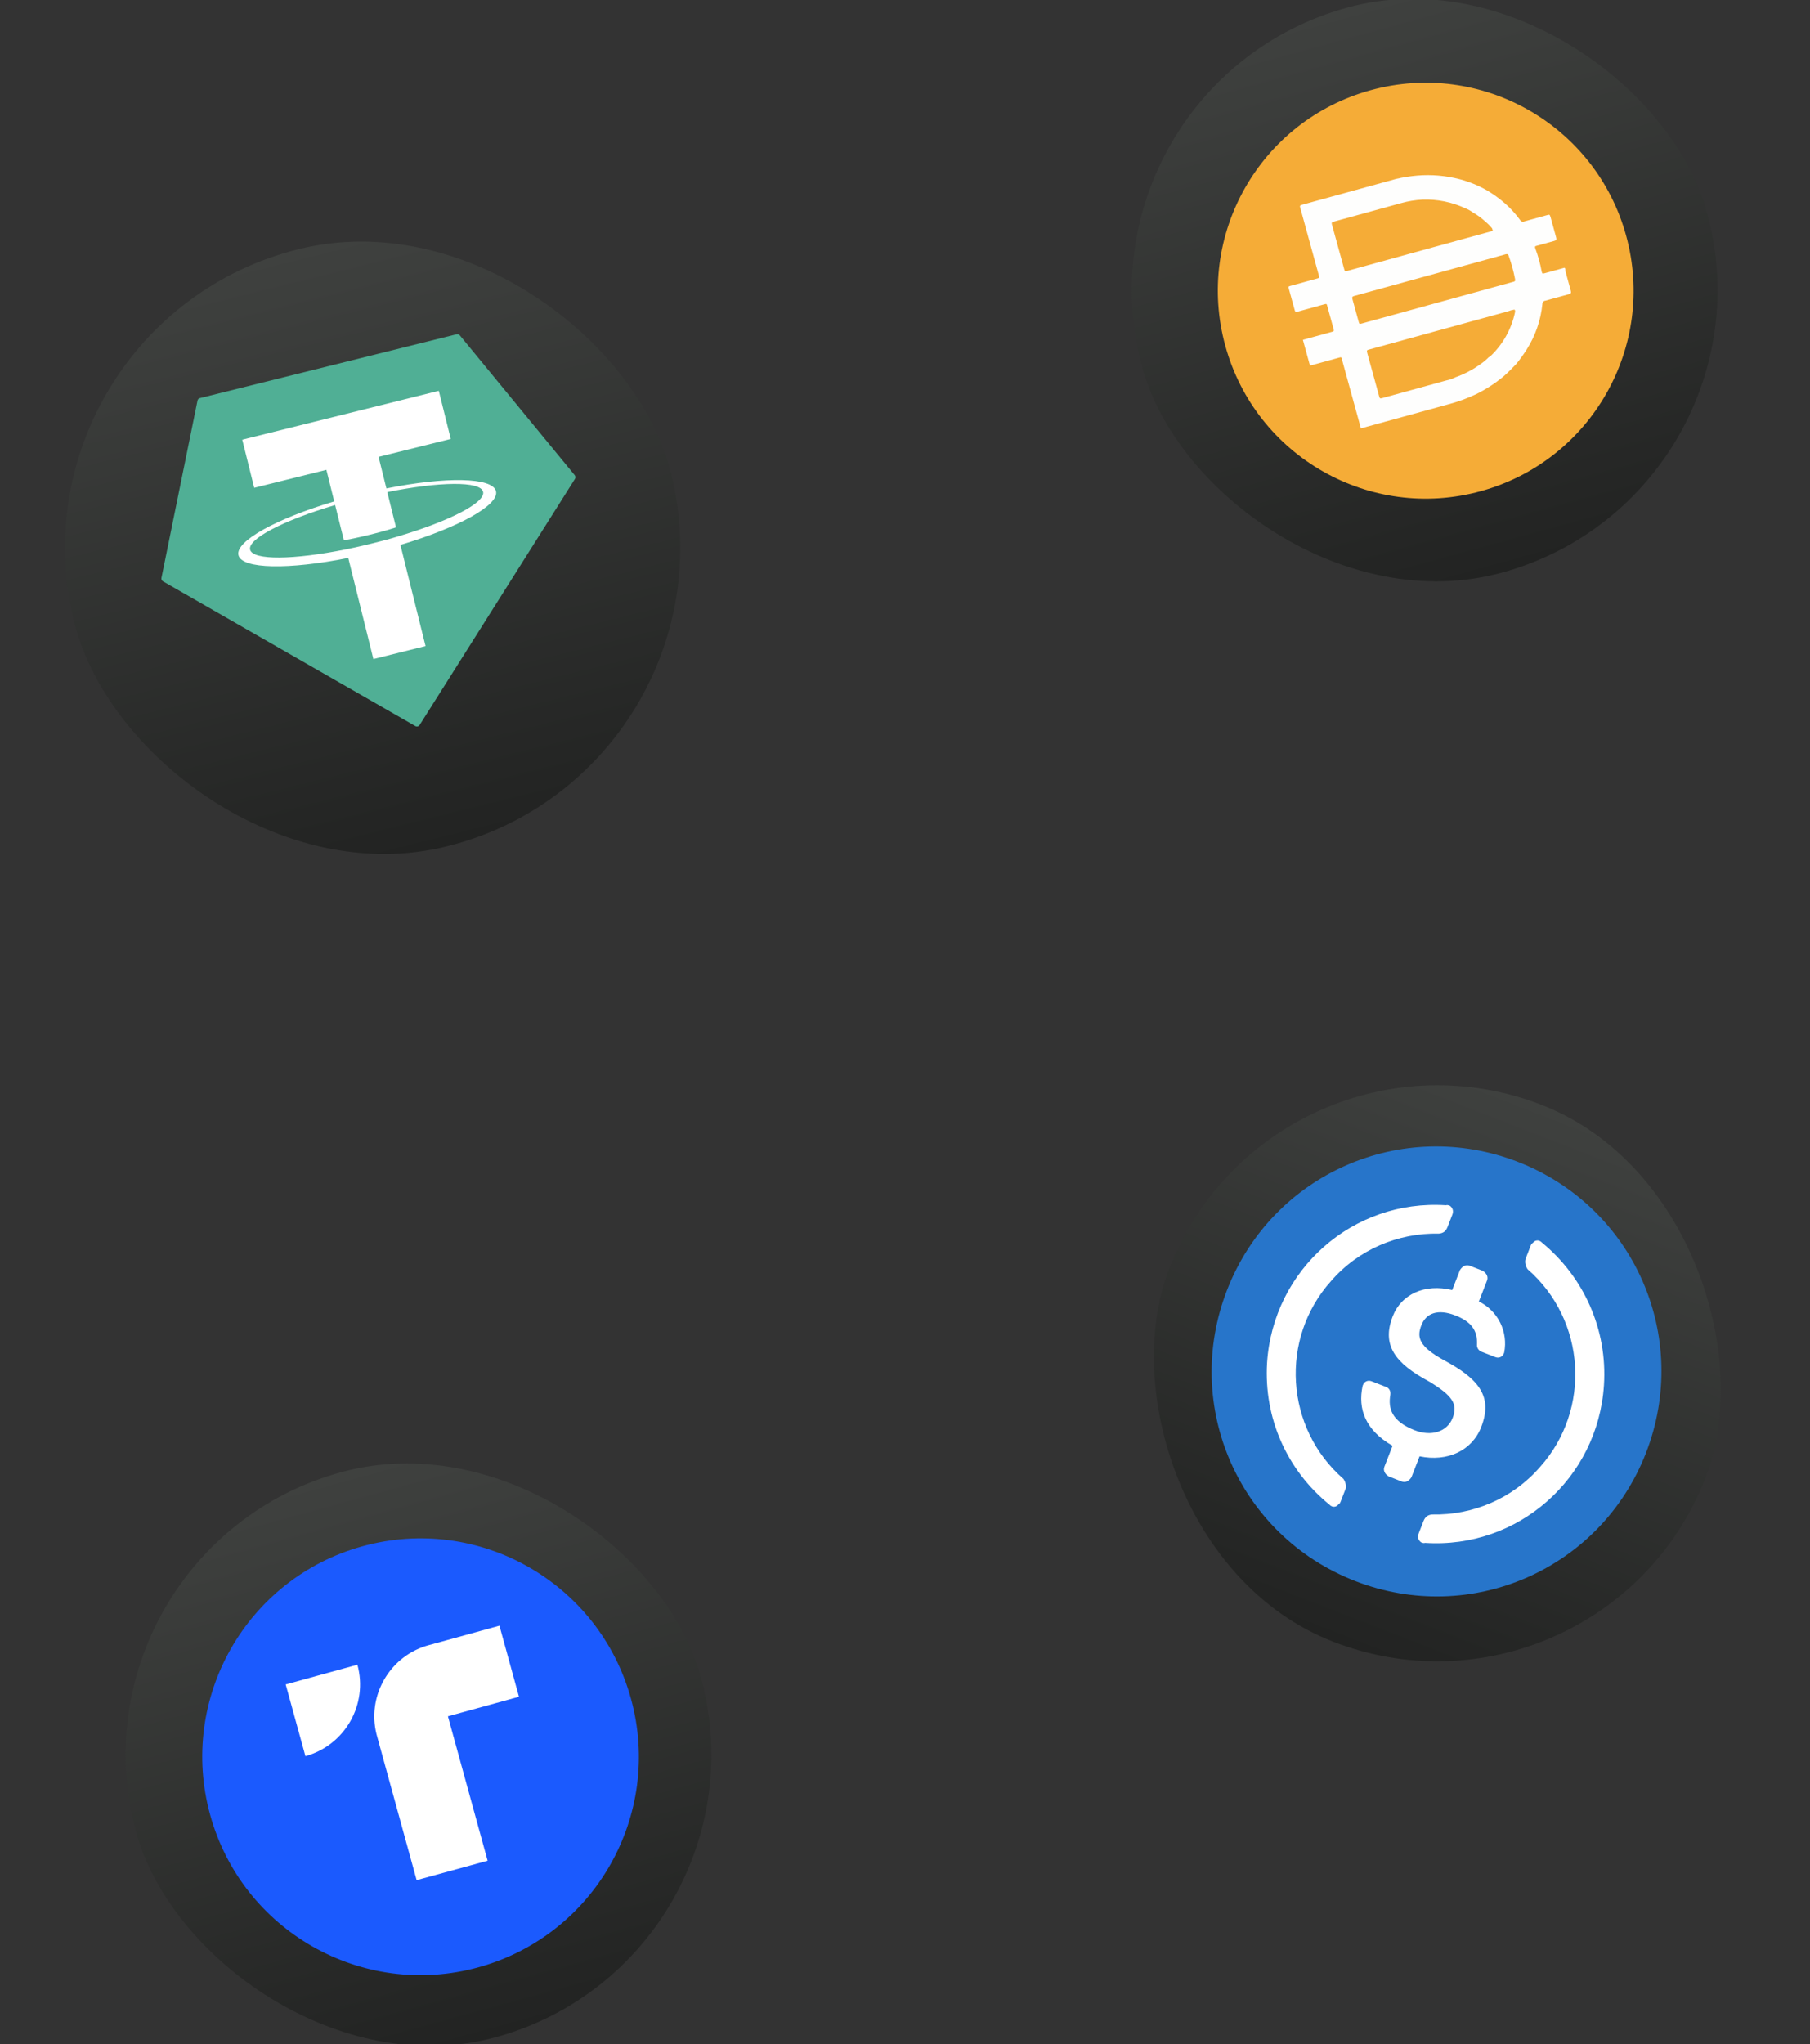 <svg width="388" height="438" viewBox="0 0 388 438" fill="none" xmlns="http://www.w3.org/2000/svg">
<rect x="0" y="0" width="388" height="438" fill="#333333" stroke="none"/>
<rect y="69.297" width="131.855" height="131.855" rx="65.927" transform="rotate(-13.957 0 69.297)" fill="url(#paint0_linear_28_61)"/>
<g clip-path="url(#clip0_28_61)">
<path fill-rule="evenodd" clip-rule="evenodd" d="M42.339 85.832L34.607 123.834C34.577 123.976 34.593 124.123 34.652 124.255C34.712 124.387 34.812 124.497 34.939 124.567L89.036 155.576C89.19 155.664 89.372 155.689 89.544 155.647C89.716 155.604 89.865 155.496 89.959 155.346L123.246 102.623C123.325 102.501 123.362 102.357 123.353 102.213C123.344 102.068 123.289 101.93 123.196 101.819L98.573 71.859C98.493 71.757 98.385 71.682 98.262 71.64C98.139 71.599 98.008 71.594 97.882 71.625L42.846 85.304C42.719 85.333 42.604 85.399 42.514 85.493C42.424 85.587 42.363 85.704 42.339 85.832Z" fill="#50AF95"/>
<path fill-rule="evenodd" clip-rule="evenodd" d="M85.382 114.92C85.074 115.021 83.477 115.521 79.862 116.419C76.987 117.134 74.924 117.555 74.199 117.699C62.966 119.972 54.191 120.099 53.615 117.783C53.04 115.467 60.854 111.474 71.842 108.216L73.72 115.773C74.46 115.644 76.571 115.25 79.447 114.535C82.897 113.678 84.589 113.105 84.893 112.999L83.015 105.444C94.227 103.183 102.983 103.06 103.557 105.371C104.132 107.681 96.339 111.672 85.37 114.92L85.382 114.92ZM82.832 104.66L81.151 97.898L96.625 94.052L94.062 83.74L51.931 94.211L54.494 104.523L69.966 100.678L71.646 107.437C59.214 111.141 50.376 115.982 51.118 118.967C51.859 121.952 61.935 122.09 74.655 119.545L80.041 141.215L91.223 138.436L85.836 116.758C98.239 113.062 107.062 108.227 106.321 105.245C105.579 102.262 95.527 102.118 82.828 104.658L82.832 104.66Z" fill="white"/>
</g>
<g clip-path="url(#clip1_28_61)">
<rect x="273.014" y="214.376" width="123.397" height="123.397" rx="61.699" transform="rotate(21.277 273.014 214.376)" fill="url(#paint1_linear_28_61)"/>
<path d="M290.461 338.753C315.34 348.442 343.145 336.223 352.834 311.344C362.522 286.465 350.303 258.66 325.425 248.971C300.546 239.283 272.74 251.502 263.052 276.38C253.363 301.259 265.582 329.065 290.461 338.753Z" fill="#2775CA"/>
<path d="M317.521 305.776C320.07 299.231 317.016 295.457 309.525 291.459C304.206 288.524 303.666 286.592 304.685 283.975C305.704 281.358 308.232 280.404 311.971 281.86C315.338 283.171 316.773 285.022 316.614 288.191C316.584 288.826 317 289.417 317.561 289.636L320.555 290.802C321.305 291.094 322.085 290.751 322.377 290.001L322.45 289.813C323.303 285.404 321.174 280.915 317.019 278.868L318.767 274.378C319.059 273.629 318.716 272.849 317.854 272.301L315.049 271.209C314.299 270.917 313.519 271.26 312.972 272.122L311.297 276.422C305.394 274.987 300.382 277.341 298.56 282.019C296.157 288.192 298.949 292.081 306.441 296.074C311.316 299.048 312.562 300.826 311.396 303.82C310.23 306.814 306.812 307.851 303.257 306.466C298.395 304.573 297.513 301.862 298.044 298.837C298.148 298.014 297.731 297.423 297.17 297.205L293.992 295.967C293.242 295.675 292.463 296.018 292.171 296.767L292.097 296.956C291.025 301.925 292.704 306.457 298.513 309.794L296.765 314.283C296.473 315.033 296.815 315.812 297.677 316.36L300.483 317.453C301.233 317.745 302.012 317.402 302.56 316.54L304.308 312.051C310.281 313.296 315.554 310.826 317.521 305.776Z" fill="white"/>
<path d="M287.988 316.893C275.438 305.973 274.292 286.785 285.328 274.498C291.193 267.735 299.696 264.154 308.456 264.334C309.35 264.254 309.942 263.838 310.307 262.9L311.326 260.282C311.618 259.533 311.464 258.827 310.786 258.351C310.597 258.277 310.225 258.132 309.963 258.247C290.01 256.939 272.925 272.041 271.616 291.999C270.904 303.783 275.816 314.96 284.978 322.405C285.582 323.07 286.473 322.988 286.953 322.311C287.215 322.196 287.287 322.012 287.434 321.635L288.453 319.018C288.673 318.452 288.402 317.489 287.988 316.893ZM330.538 266.255C329.934 265.59 329.043 265.672 328.563 266.349C328.301 266.464 328.229 266.648 328.082 267.025L327.063 269.642C326.771 270.392 327.042 271.355 327.456 271.951C340.006 282.871 341.152 302.059 330.116 314.346C324.251 321.11 315.749 324.69 306.989 324.51C306.094 324.59 305.503 325.006 305.137 325.944L304.118 328.562C303.826 329.311 303.98 330.018 304.658 330.494C304.847 330.567 305.219 330.712 305.481 330.597C325.434 331.905 342.519 316.803 343.828 296.845C344.612 284.877 339.516 273.628 330.538 266.255Z" fill="white"/>
</g>
<g clip-path="url(#clip2_28_61)">
<rect x="12.553" y="332.109" width="125.529" height="125.529" rx="62.765" transform="rotate(-15.376 12.553 332.109)" fill="url(#paint2_linear_28_61)"/>
<g clip-path="url(#clip3_28_61)">
<path d="M102.562 421.536C127.477 414.682 142.119 388.929 135.266 364.014C128.412 339.099 102.659 324.457 77.744 331.311C52.829 338.164 38.187 363.917 45.04 388.832C51.894 413.747 77.647 428.389 102.562 421.536Z" fill="#1B5AFE"/>
<path fill-rule="evenodd" clip-rule="evenodd" d="M61.243 360.928L65.471 376.299C73.96 373.964 78.949 365.188 76.615 356.703L61.243 360.928Z" fill="white"/>
<path fill-rule="evenodd" clip-rule="evenodd" d="M89.313 402.867L80.801 371.923C80.765 371.793 80.73 371.663 80.697 371.532C80.665 371.401 80.633 371.27 80.605 371.139C80.576 371.007 80.548 370.875 80.524 370.745C80.499 370.613 80.475 370.483 80.454 370.353C80.434 370.223 80.413 370.089 80.393 369.958C80.372 369.828 80.356 369.697 80.343 369.565C80.326 369.433 80.313 369.301 80.301 369.172C80.287 369.04 80.279 368.91 80.271 368.781C80.262 368.651 80.254 368.522 80.249 368.391C80.244 368.26 80.239 368.13 80.239 368.002C80.238 367.874 80.237 367.742 80.237 367.614C80.237 367.486 80.24 367.357 80.247 367.227C80.25 367.098 80.257 366.968 80.265 366.841C80.272 366.711 80.28 366.585 80.291 366.457C80.303 366.33 80.314 366.203 80.33 366.074C80.345 365.946 80.361 365.821 80.376 365.693C80.391 365.564 80.411 365.439 80.431 365.313C80.451 365.187 80.474 365.06 80.494 364.934C80.517 364.808 80.541 364.685 80.568 364.557C80.596 364.433 80.624 364.308 80.652 364.184C80.68 364.06 80.712 363.935 80.744 363.813C80.777 363.692 80.808 363.567 80.845 363.444C80.881 363.322 80.917 363.199 80.954 363.08C80.991 362.961 81.031 362.838 81.072 362.718C81.113 362.598 81.153 362.478 81.199 362.361C81.243 362.24 81.288 362.123 81.334 362.005C81.379 361.888 81.428 361.77 81.478 361.655C81.527 361.537 81.577 361.422 81.631 361.306C81.684 361.191 81.734 361.076 81.793 360.963C81.847 360.851 81.904 360.734 81.959 360.622C82.017 360.509 82.075 360.396 82.135 360.287C82.194 360.177 82.255 360.063 82.319 359.956C82.382 359.846 82.445 359.735 82.509 359.629C82.572 359.522 82.64 359.414 82.707 359.306C82.775 359.198 82.843 359.094 82.915 358.989C82.987 358.884 83.055 358.779 83.128 358.678C83.2 358.573 83.273 358.471 83.35 358.368C83.427 358.266 83.499 358.164 83.581 358.064C83.658 357.965 83.736 357.866 83.817 357.766C83.898 357.666 83.977 357.571 84.059 357.475C84.141 357.378 84.223 357.282 84.31 357.188C84.393 357.095 84.48 357.002 84.567 356.908C84.654 356.814 84.742 356.724 84.833 356.633C84.921 356.543 85.012 356.451 85.105 356.364C85.197 356.276 85.289 356.189 85.382 356.101C85.474 356.014 85.571 355.929 85.668 355.844C85.765 355.759 85.863 355.678 85.961 355.596C86.059 355.515 86.157 355.434 86.26 355.355C86.362 355.277 86.461 355.199 86.564 355.12C86.666 355.041 86.77 354.966 86.873 354.891C86.977 354.816 87.085 354.744 87.19 354.672C87.294 354.601 87.402 354.528 87.512 354.46C87.621 354.391 87.73 354.322 87.839 354.253C87.948 354.184 88.062 354.118 88.173 354.056C88.287 353.99 88.398 353.928 88.513 353.866C88.628 353.803 88.743 353.744 88.859 353.685C88.975 353.626 89.094 353.566 89.211 353.511C89.328 353.455 89.448 353.399 89.57 353.346C89.691 353.293 89.812 353.241 89.934 353.188C90.055 353.135 90.177 353.086 90.304 353.039C90.427 352.99 90.553 352.943 90.677 352.898C90.804 352.851 90.928 352.809 91.056 352.766C91.184 352.723 91.313 352.684 91.442 352.645C91.571 352.605 91.701 352.57 91.831 352.534L107.064 348.344L111.252 363.566L96.018 367.757L104.53 398.7L89.313 402.867Z" fill="white"/>
</g>
</g>
<g clip-path="url(#clip4_28_61)">
<rect x="228.235" y="18.285" width="125.529" height="125.529" rx="62.765" transform="rotate(-15.376 228.235 18.285)" fill="url(#paint3_linear_28_61)"/>
<g clip-path="url(#clip5_28_61)">
<path d="M293.808 19.331C317.535 12.806 342.055 26.752 348.579 50.475C355.104 74.202 341.162 98.721 317.435 105.246C293.712 111.77 269.188 97.827 262.664 74.102C256.14 50.379 270.085 25.855 293.808 19.331Z" fill="#F5AC37"/>
<path d="M308.039 64.886L324.362 60.397C324.71 60.302 324.874 60.257 324.774 59.793C324.451 58.096 323.991 56.426 323.401 54.8C323.312 54.477 323.115 54.388 322.765 54.484L290.279 63.418C289.877 63.529 289.805 63.692 289.909 64.069L291.223 68.847C291.393 69.464 291.393 69.464 292.037 69.287L308.039 64.886ZM319.916 49.261C319.929 49.126 319.893 48.993 319.813 48.886C319.378 48.367 318.899 47.889 318.378 47.461C317.563 46.708 316.668 46.053 315.704 45.51C315.221 45.154 314.695 44.86 314.136 44.641C311.269 43.303 308.121 42.663 304.959 42.776C303.368 42.851 301.793 43.112 300.262 43.548L285.845 47.512C285.443 47.623 285.433 47.798 285.529 48.148L288.15 57.678C288.26 58.08 288.29 58.189 288.8 58.048L319.782 49.528C319.782 49.528 320.036 49.4 320.046 49.225L319.915 49.261L319.916 49.261ZM324.612 66.336C324.142 66.411 323.682 66.537 323.24 66.713L293.466 74.901C293.064 75.011 292.929 75.049 293.076 75.586L295.639 84.904C295.757 85.333 295.787 85.441 296.324 85.293L310.07 81.513C310.741 81.382 311.386 81.155 311.992 80.841C313.947 80.149 315.79 79.177 317.465 77.949C318.081 77.526 318.654 77.038 319.173 76.498L319.36 76.446C322.122 73.884 324.015 70.531 324.777 66.845C324.777 66.845 324.853 66.388 324.613 66.34L324.612 66.336ZM291.72 91.755L291.676 91.595L289.955 85.34L289.372 83.219L287.637 76.909C287.541 76.559 287.526 76.507 287.097 76.625L281.271 78.228C280.948 78.316 280.815 78.353 280.697 77.924L279.294 72.822L285.522 71.109C285.87 71.014 286.006 70.977 285.88 70.52L284.492 65.473C284.403 65.15 284.381 65.071 283.952 65.189L278.126 66.791C277.803 66.88 277.67 66.917 277.552 66.488L276.252 61.763C276.171 61.467 276.149 61.388 276.578 61.27L282.351 59.683C282.753 59.572 282.861 59.542 282.721 59.032L278.741 44.561C278.623 44.132 278.593 44.023 279.131 43.876L299.266 38.338C300.743 37.995 302.239 37.756 303.748 37.626C306.858 37.359 309.993 37.634 313.008 38.429C315.011 38.97 316.935 39.759 318.737 40.781C320.103 41.593 321.391 42.524 322.591 43.562C323.79 44.619 324.871 45.804 325.818 47.093C325.989 47.449 326.418 47.603 326.776 47.437L331.581 46.115C332.198 45.946 332.198 45.946 332.388 46.53L333.599 50.933C333.717 51.362 333.586 51.515 333.155 51.633L329.449 52.652C329.074 52.755 328.966 52.785 329.126 53.261C329.723 54.856 330.174 56.497 330.477 58.173C330.602 58.629 330.617 58.683 331.129 58.542L335.369 57.377C335.623 57.567 335.501 57.86 335.568 58.104C335.681 58.407 335.768 58.722 335.826 59.041L336.72 62.291C336.845 62.747 336.749 62.919 336.345 63.03L331.271 64.425C330.898 64.455 330.617 64.776 330.632 65.15C330.288 68.624 329.129 71.972 327.253 74.916C326.566 75.989 325.82 77.026 325.015 78.014C324.11 78.929 323.241 79.86 322.28 80.673C320.503 82.143 318.561 83.401 316.496 84.428C314.526 85.369 312.471 86.115 310.354 86.666L291.721 91.79L291.714 91.763L291.72 91.755Z" fill="#FEFEFD"/>
</g>
</g>
<defs>
<linearGradient id="paint0_linear_28_61" x1="65.927" y1="69.297" x2="65.927" y2="201.152" gradientUnits="userSpaceOnUse">
<stop stop-color="#3F413F"/>
<stop offset="1" stop-color="#222322"/>
</linearGradient>
<linearGradient id="paint1_linear_28_61" x1="334.713" y1="214.376" x2="334.713" y2="337.774" gradientUnits="userSpaceOnUse">
<stop stop-color="#3F413F"/>
<stop offset="1" stop-color="#222322"/>
</linearGradient>
<linearGradient id="paint2_linear_28_61" x1="75.318" y1="332.109" x2="75.318" y2="457.638" gradientUnits="userSpaceOnUse">
<stop stop-color="#3F413F"/>
<stop offset="1" stop-color="#222322"/>
</linearGradient>
<linearGradient id="paint3_linear_28_61" x1="291" y1="18.285" x2="291" y2="143.815" gradientUnits="userSpaceOnUse">
<stop stop-color="#3F413F"/>
<stop offset="1" stop-color="#222322"/>
</linearGradient>
<clipPath id="clip0_28_61">
<rect width="91.424" height="79.53" fill="white" transform="translate(25.998 89.491) rotate(-13.957)"/>
</clipPath>
<clipPath id="clip1_28_61">
<rect x="273.014" y="214.376" width="123.397" height="123.397" rx="61.699" transform="rotate(21.277 273.014 214.376)" fill="white"/>
</clipPath>
<clipPath id="clip2_28_61">
<rect x="12.553" y="332.109" width="125.529" height="125.529" rx="62.765" transform="rotate(-15.376 12.553 332.109)" fill="white"/>
</clipPath>
<clipPath id="clip3_28_61">
<rect width="93.576" height="93.576" fill="white" transform="translate(32.631 343.72) rotate(-15.38)"/>
</clipPath>
<clipPath id="clip4_28_61">
<rect x="228.235" y="18.285" width="125.529" height="125.529" rx="62.765" transform="rotate(-15.376 228.235 18.285)" fill="white"/>
</clipPath>
<clipPath id="clip5_28_61">
<rect width="89.104" height="89.104" fill="white" transform="translate(250.851 31.145) rotate(-15.376)"/>
</clipPath>
</defs>
</svg>

